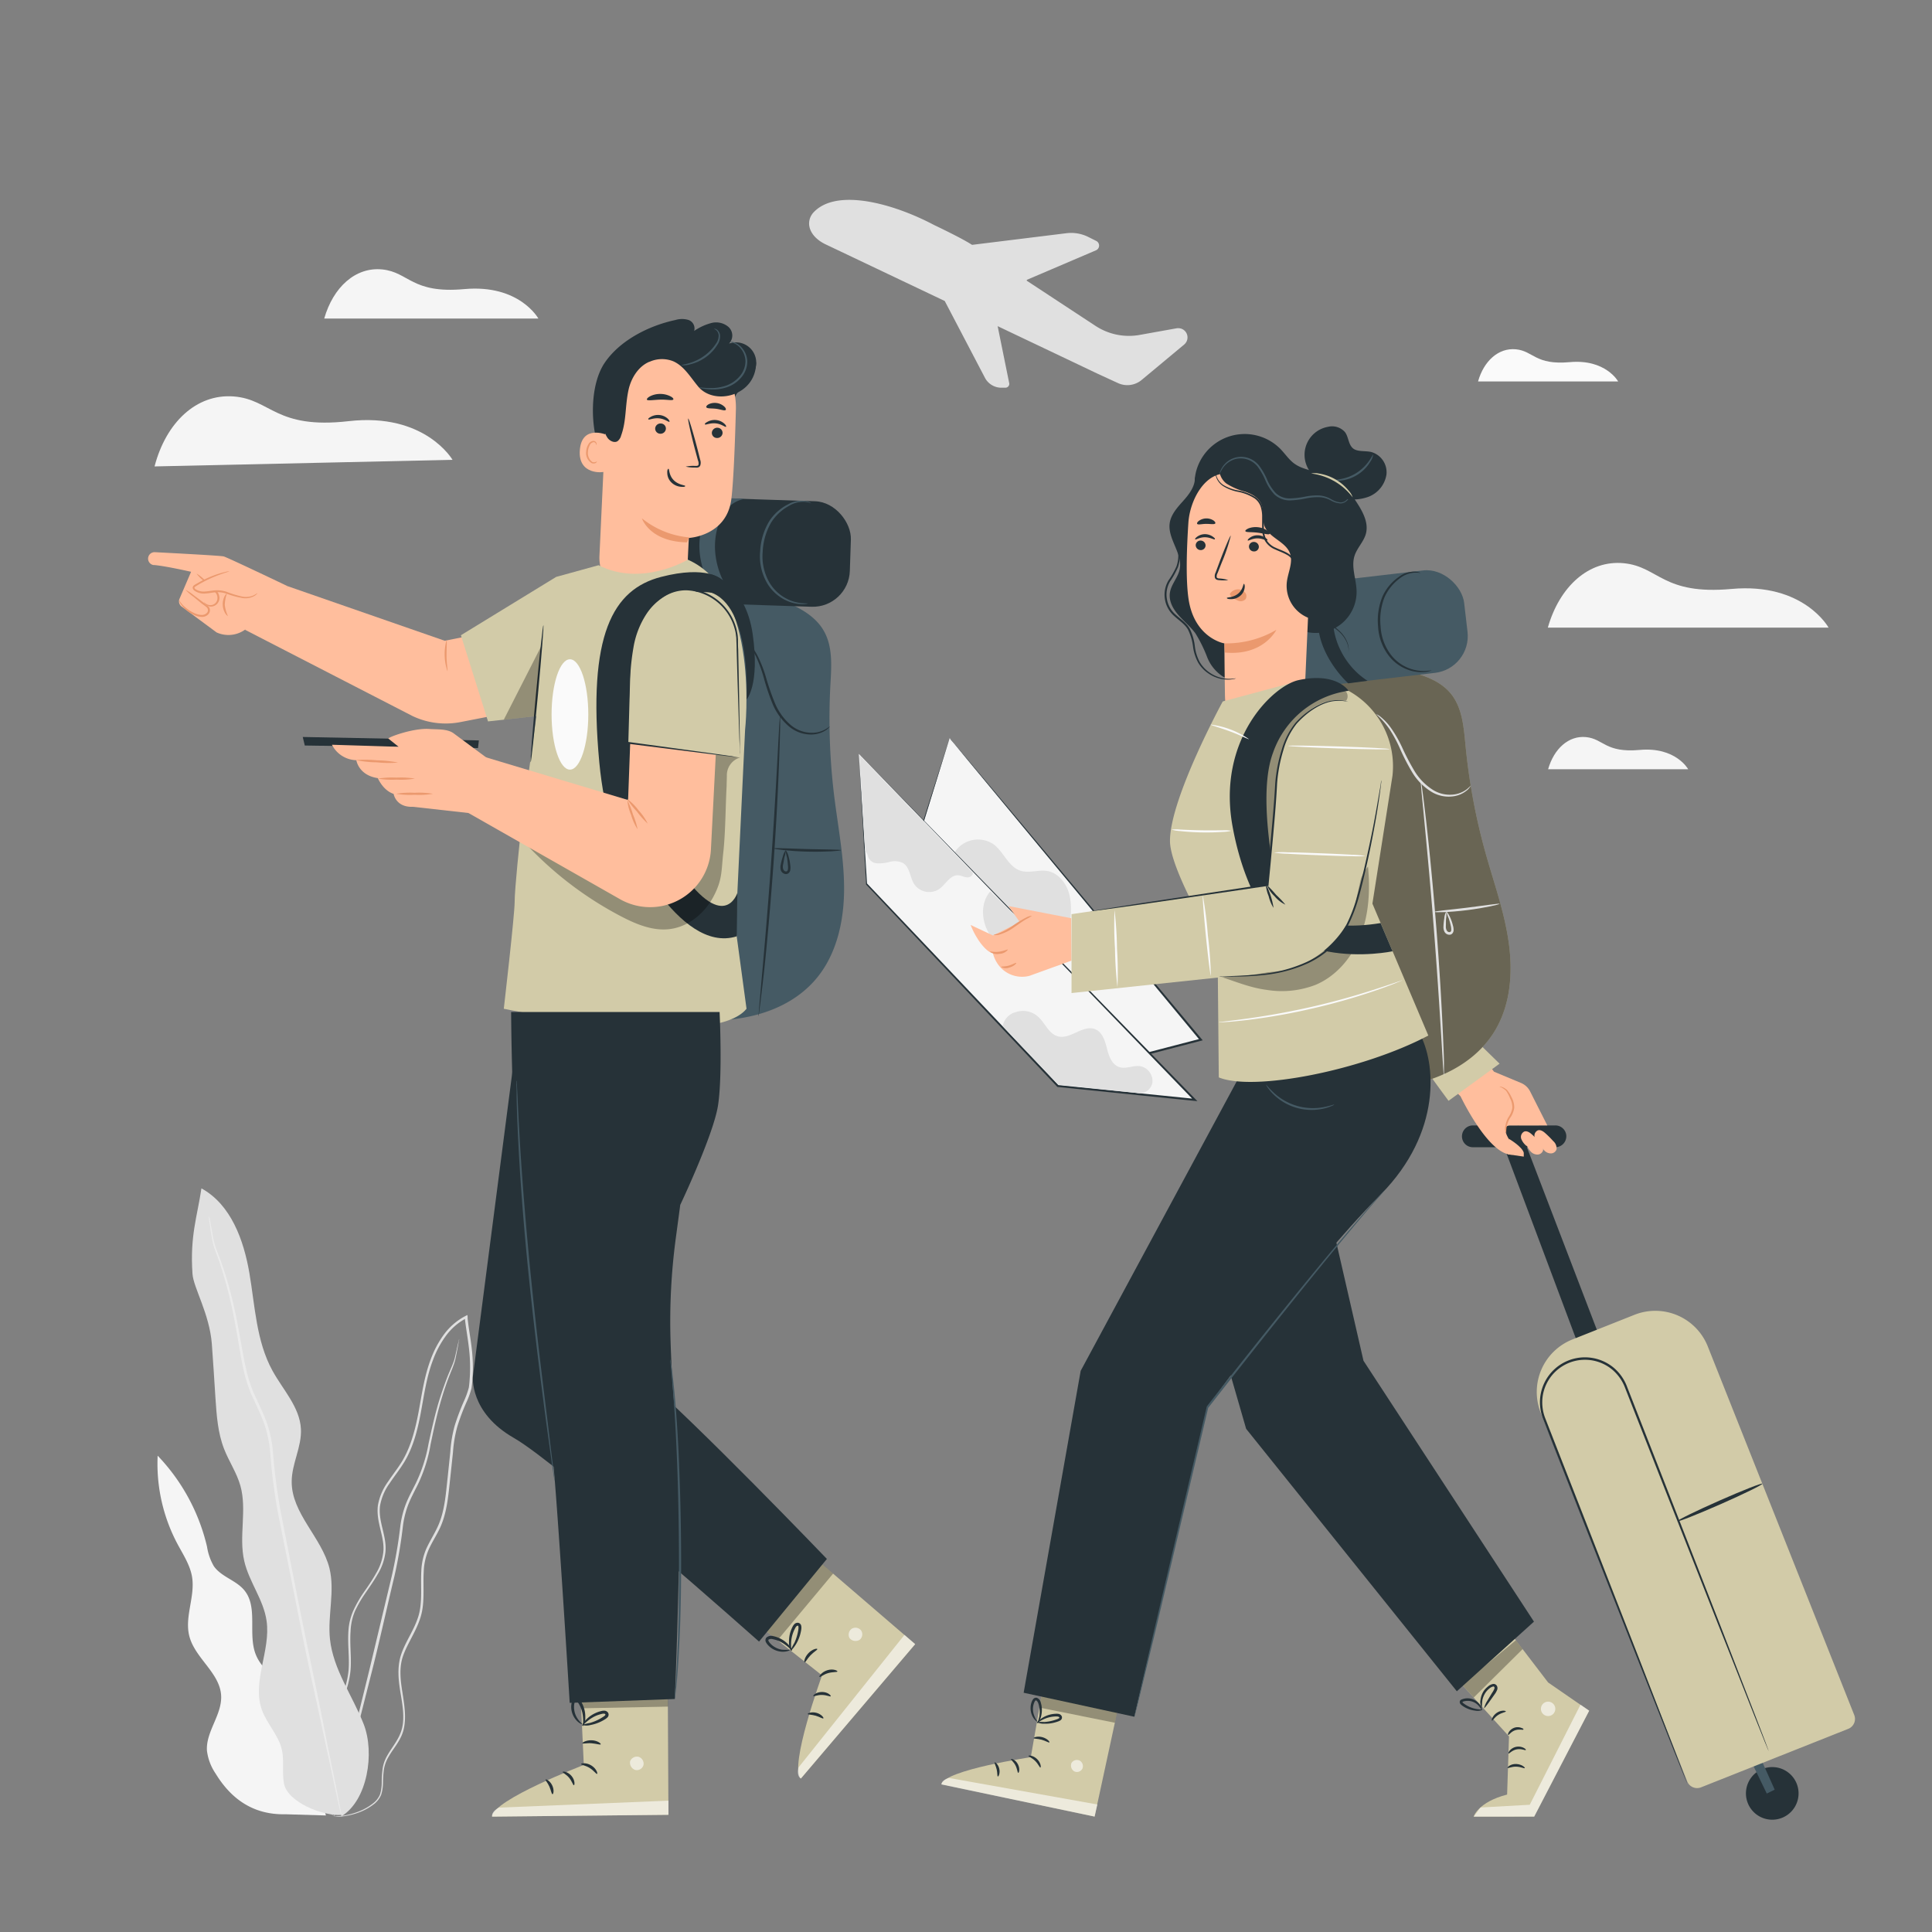 <svg xmlns="http://www.w3.org/2000/svg" viewBox="0 0 500 500"><rect x="0" y="0" width="500" height="500" fill="#808080" stroke="none"/><g id="freepik--background-complete--inject-2"><path d="M77.07,445.61c.87-3.44-1.4-6.88-3.94-9.36s-5.58-4.69-6.91-8c-2.16-5.33.66-12.27-3-16.7-2.15-2.61-6-3.47-7.9-6.26a14.4,14.4,0,0,1-1.74-5A50.74,50.74,0,0,0,40.8,376.73a44.19,44.19,0,0,0,5.09,22.77c1.49,2.8,3.31,5.52,3.82,8.64.82,5.08-2,10.32-.71,15.3,1.46,5.7,7.89,9.48,8.23,15.35.28,5-4,9.34-3.67,14.3A13.42,13.42,0,0,0,55.8,459c3.88,6.36,9.54,10.72,18.08,10.53l10.47.31Z" style="fill:#f5f5f5"></path><path d="M86.47,470.06a8.22,8.22,0,0,0,2.88-.08,17.89,17.89,0,0,0,3.4-.87,14.57,14.57,0,0,0,4.19-2.33,6,6,0,0,0,1.71-2.31,10.67,10.67,0,0,0,.47-3.13,30.65,30.65,0,0,1,.23-3.39,9.37,9.37,0,0,1,1.26-3.37c1.22-2.18,3.26-4.24,3.9-7.19s.17-6-.33-9.17-1-6.55.19-9.83,3.38-6.25,4.5-9.95.57-7.73.79-11.69a15.53,15.53,0,0,1,1.33-5.82c.84-1.86,2-3.61,2.91-5.56,1.83-4,2.13-8.43,2.62-12.81q.35-3.31.71-6.69a32.93,32.93,0,0,1,1.13-6.7,58.23,58.23,0,0,1,2.46-6.49,21.56,21.56,0,0,0,1.2-3.39,34.35,34.35,0,0,0,.32-3.6,42.94,42.94,0,0,0-.32-7.25c-.3-2.41-.75-4.8-1-7.22,0-.15,0-.29,0-.42l-.06-.48-.43.22a16.2,16.2,0,0,0-5.61,4.78,26,26,0,0,0-3.42,6.4c-1.72,4.51-2.33,9.22-3.18,13.73s-2,8.93-4.23,12.68c-1.14,1.87-2.51,3.58-3.72,5.4a14.82,14.82,0,0,0-2.56,6c-.6,4.43,1.87,8.31,1.38,12.23a13.63,13.63,0,0,1-1.88,5.44c-.94,1.68-2,3.24-3.1,4.8a30.5,30.5,0,0,0-2.78,4.85,15.28,15.28,0,0,0-1.26,5.25c-.23,3.53.29,6.88.05,10a23.14,23.14,0,0,1-2.54,8.62c-1.25,2.58-2.64,4.91-3.81,7.18a35.7,35.7,0,0,0-1.57,3.34,16.93,16.93,0,0,0-.9,3.32,21,21,0,0,0,0,6,15.08,15.08,0,0,0,3,7.6,6.37,6.37,0,0,0,.85.91,4,4,0,0,0,.69.58c.39.29.6.42.6.42a13.71,13.71,0,0,1-2-2,15.2,15.2,0,0,1-2.88-7.55,20.58,20.58,0,0,1,.1-5.89,15.29,15.29,0,0,1,.91-3.24,35,35,0,0,1,1.57-3.3c1.18-2.24,2.59-4.57,3.87-7.17a23.34,23.34,0,0,0,2.62-8.77c.26-3.23-.25-6.58,0-10A14.89,14.89,0,0,1,91.85,417a30.89,30.89,0,0,1,2.75-4.75c1.05-1.55,2.17-3.11,3.14-4.83a14.16,14.16,0,0,0,2-5.66c.48-4.18-2-8.08-1.36-12.2a14.12,14.12,0,0,1,2.48-5.72c1.18-1.79,2.57-3.5,3.74-5.42,2.35-3.86,3.48-8.37,4.32-12.89s1.47-9.2,3.16-13.61a25.12,25.12,0,0,1,3.34-6.23,15.35,15.35,0,0,1,5.37-4.59l-.48-.27c0,.14,0,.28,0,.43.27,2.44.72,4.84,1,7.22a41.74,41.74,0,0,1,.32,7.14c-.06,1.16-.13,2.39-.3,3.49a21.64,21.64,0,0,1-1.16,3.27,60.5,60.5,0,0,0-2.49,6.56,33.77,33.77,0,0,0-1.14,6.81c-.23,2.26-.47,4.49-.7,6.7-.48,4.4-.78,8.8-2.55,12.62-.87,1.9-2,3.66-2.89,5.57a16.09,16.09,0,0,0-1.37,6c-.21,4,.34,8-.73,11.57s-3.33,6.55-4.47,9.93-.68,6.95-.16,10.08,1.05,6.21.39,9-2.57,4.86-3.82,7.09A9.54,9.54,0,0,0,99,457.9a29.47,29.47,0,0,0-.21,3.43,10.54,10.54,0,0,1-.42,3,5.58,5.58,0,0,1-1.62,2.21,14.49,14.49,0,0,1-4.08,2.34,18.88,18.88,0,0,1-3.35.93,12.94,12.94,0,0,1-2.13.21Z" style="fill:#e0e0e0"></path><path d="M118.84,346.58a.9.9,0,0,0-.1.31c-.06.25-.13.56-.23.95-.2.82-.44,2.07-.82,3.62s-1.34,3.32-2.14,5.48-1.68,4.64-2.45,7.44-1.47,5.9-2.19,9.22a39.21,39.21,0,0,1-3.29,10.24c-.85,1.71-1.81,3.44-2.56,5.32a24.79,24.79,0,0,0-1.48,6,121.39,121.39,0,0,1-2.18,12.67l-5.78,24.22c-1.82,7.42-3.47,14.11-4.85,19.75S88.33,462,87.56,465.15q-.54,2.31-.84,3.63c-.08.39-.15.7-.2,1a1.68,1.68,0,0,0,0,.33,1.19,1.19,0,0,0,.11-.31l.27-.94c.23-.87.56-2.07,1-3.6.82-3.19,2-7.71,3.42-13.28s3.12-12.3,5-19.71S100,416.59,102.06,408a122.28,122.28,0,0,0,2.18-12.72,23.88,23.88,0,0,1,1.41-5.87c.73-1.84,1.67-3.56,2.52-5.28a38.92,38.92,0,0,0,3.28-10.4c.7-3.33,1.36-6.43,2.11-9.21s1.54-5.28,2.34-7.43,1.67-3.94,2-5.55.55-2.83.71-3.67c.06-.38.11-.7.16-.95A1.38,1.38,0,0,0,118.84,346.58Z" style="fill:#e0e0e0"></path><path d="M88.32,470.08c6.81-4.1,8.7-16.45,5.81-23.85s-7.92-14.17-8.74-22.08c-.63-6.08,1.33-12.33-.12-18.27-2-8-9.83-14.19-9.78-22.44,0-4.63,2.63-9,2.39-13.62-.29-5.67-4.67-10.15-7.39-15.13C66.32,347.07,66,338,64.54,329.46s-4.78-17.74-12.41-21.91c-1.08,7.29-3,12.29-2.31,22.15.24,3.54,4.39,10.3,5,18.06.36,4.63.62,9.28.93,13.92S56.36,370.8,58,375c1.26,3.23,3.27,6.16,4.21,9.5,1.77,6.28-.47,13.11,1,19.48,1.22,5.39,5,10,5.78,15.49,1.12,7.69-3.82,15.71-1.23,23,1.29,3.63,4.3,6.54,5.17,10.29.68,2.92,0,6,.59,8.94,1,4.72,10,8.33,14.83,8" style="fill:#e0e0e0"></path><path d="M54.06,314.77a2.11,2.11,0,0,0,0,.41c0,.31.09.7.16,1.2.16,1.05.35,2.59.71,4.58s1.44,4.26,2.29,7,1.77,5.85,2.56,9.35,1.47,7.38,2.18,11.56,1.48,8.72,3.58,13.06c1,2.18,2.06,4.36,2.88,6.68A30.2,30.2,0,0,1,69.93,376,149.46,149.46,0,0,0,72,391.88c2.15,10.78,4.21,21,6.07,30.39S81.84,440,83.33,447s2.73,12.69,3.58,16.67l1,4.53c.12.48.21.87.28,1.17a1.88,1.88,0,0,0,.12.39,2.53,2.53,0,0,0,0-.41c-.06-.3-.13-.69-.22-1.18-.21-1.09-.5-2.61-.88-4.55-.8-4-2-9.69-3.37-16.72s-3.18-15.45-5.09-24.77-3.88-19.6-6-30.37a151.53,151.53,0,0,1-2.1-15.86,30.44,30.44,0,0,0-1.54-7.53c-.84-2.38-1.94-4.57-2.92-6.73-2.08-4.27-2.83-8.74-3.59-12.9s-1.44-8.06-2.27-11.57a96.59,96.59,0,0,0-2.67-9.35c-.88-2.73-2-5-2.38-6.92s-.63-3.52-.84-4.56c-.09-.49-.17-.88-.22-1.18A2.51,2.51,0,0,0,54.06,314.77Z" style="fill:#ebebeb"></path><path d="M210.31,55.23c5.84-6.81,21-2.53,31.42,3,0,0,7.16,3.38,9.82,5.13l.09,0,24.32-3a9.9,9.9,0,0,1,5.76,1l2,1a1.34,1.34,0,0,1-.08,2.42l-17.91,7.65,0,.22,17.68,11.62.27.17a15.71,15.71,0,0,0,11.25,2.24l9.47-1.7a2.67,2.67,0,0,1,1.43.12,2.4,2.4,0,0,1,.64,4.06l-11,9.16a5.78,5.78,0,0,1-6.14.82l-5.14-2.36-26-12.37,3,14.79a1,1,0,0,1-1,1.14l-1.22,0a4.84,4.84,0,0,1-4-2.44l-10.47-20L213.82,63.31C209.73,61.43,208.27,57.92,210.31,55.23Z" style="fill:#e0e0e0"></path><path d="M40,120.71,117.11,119S110,106.71,90.2,109c-18.92,2.15-20.06-5.66-29.73-6.4S42.94,109.39,40,120.71Z" style="fill:#f5f5f5"></path><path d="M400.58,162.42h72.65s-6.42-11.7-25.12-10c-17.87,1.62-18.77-5.76-27.86-6.66S403.6,151.82,400.58,162.42Z" style="fill:#f5f5f5"></path><path d="M83.91,82.44h55.42s-4.9-8.92-19.17-7.62c-13.62,1.24-14.31-4.39-21.24-5.09S86.22,74.35,83.91,82.44Z" style="fill:#f5f5f5"></path><path d="M400.65,199.08H436.9s-3.2-5.84-12.53-5c-8.92.81-9.37-2.87-13.9-3.32S402.16,193.79,400.65,199.08Z" style="fill:#f5f5f5"></path><path d="M382.52,98.72h36.26s-3.21-5.84-12.54-5c-8.92.81-9.37-2.87-13.9-3.32S384,93.43,382.52,98.72Z" style="fill:#fafafa"></path></g><g id="freepik--character-2--inject-2"><path d="M405.35,293.8h0a2.83,2.83,0,0,0-2.83-2.54l-21.35,0a2.82,2.82,0,0,0-2.76,3.37h0a2.8,2.8,0,0,0,2.83,2.27h21.29A2.84,2.84,0,0,0,405.35,293.8Z" style="fill:#263238"></path><path d="M451.92,463.14a6.81,6.81,0,1,0,7.72-5.75A6.81,6.81,0,0,0,451.92,463.14Z" style="fill:#263238"></path><polygon points="457.24 464.17 453.09 455.59 455.27 454.2 459.29 463.16 457.24 464.17" style="fill:#455a64"></polygon><polygon points="418.78 358.54 392.99 291.25 388.09 293.71 413.08 360.39 418.78 358.54" style="fill:#263238"></polygon><path d="M416.67,339.19h41a2.76,2.76,0,0,1,2.76,2.76V444.58a14.62,14.62,0,0,1-14.62,14.62H428.53a14.62,14.62,0,0,1-14.62-14.62V341.95A2.76,2.76,0,0,1,416.67,339.19Z" transform="translate(990.8 608.78) rotate(158.33)" style="fill:#D2CBA8"></path><path d="M436.6,461.45s-.06-.2-.2-.58l-.63-1.69-2.48-6.49-9.23-23.81c-3.93-10.05-8.59-22-13.77-35.29l-8.15-20.83c-.7-1.8-1.42-3.62-2.13-5.46a11.33,11.33,0,0,1-.8-5.7,11.06,11.06,0,0,1,18.09-7.1,11.52,11.52,0,0,1,3.29,4.72l2.14,5.47c2.84,7.22,5.58,14.18,8.18,20.82l13.89,35.24c4,10,7.17,18.11,9.41,23.74l2.58,6.45c.3.71.52,1.27.69,1.67s.25.56.25.56-.06-.2-.2-.59l-.63-1.69c-.57-1.5-1.41-3.68-2.48-6.48l-9.23-23.81-13.77-35.29c-2.59-6.64-5.32-13.61-8.15-20.83-.7-1.81-1.42-3.63-2.14-5.47a11.93,11.93,0,0,0-3.45-5,11.65,11.65,0,0,0-19.06,7.48,11.91,11.91,0,0,0,.84,6L401.6,373c2.84,7.21,5.58,14.18,8.18,20.81C415,407.05,419.71,419,423.66,429l9.41,23.75,2.59,6.44c.29.72.52,1.27.69,1.67A5.25,5.25,0,0,0,436.6,461.45Z" style="fill:#263238"></path><path d="M434.14,393.67c.08.26,5.06-1.71,11.13-4.38s10.92-5.06,10.84-5.31-5.07,1.7-11.13,4.38S434.06,393.41,434.14,393.67Z" style="fill:#263238"></path><path d="M400.44,291.25l-4.45-8.8a4.63,4.63,0,0,0-2.35-2.18l-7-2.92-18.86-25.58L366,271.36l12,12.39s7.53,15.86,13.68,15.05a11.43,11.43,0,0,0-1.24-4.09c-2-3.46.13-3.46.41-3.44H396Z" style="fill:#ffbe9d"></path><path d="M369.65,277.72c.57.85,5.23,7.17,5.23,7.17l13.21-9.61-4.8-4.69Z" style="fill:#D2CBA8"></path><path d="M390.48,294.71s3.44,2,3.87,3.62v1l-4.12-.6Z" style="fill:#ffbe9d"></path><path d="M395.09,296.59a4.47,4.47,0,0,1-1.38-1.82,1.55,1.55,0,0,1,.78-1.93c.71-.24,1.44.27,2,.78a25.67,25.67,0,0,1,2,2,2.49,2.49,0,0,1,.86,2.09,1.54,1.54,0,0,1-1.4,1.09,2.34,2.34,0,0,1-1.72-.7,5,5,0,0,1-1.05-1.56" style="fill:#ffbe9d"></path><path d="M398.58,296.29a4.47,4.47,0,0,1-1.38-1.82,1.55,1.55,0,0,1,.78-1.93c.71-.24,1.44.27,2,.78a25.67,25.67,0,0,1,2,2,2.49,2.49,0,0,1,.86,2.09,1.54,1.54,0,0,1-1.4,1.09,2.35,2.35,0,0,1-1.72-.7,5,5,0,0,1-1.05-1.56" style="fill:#ffbe9d"></path><path d="M388.09,281.27c0-.12.89-.08,1.92.81A8.63,8.63,0,0,1,391.2,284a5.4,5.4,0,0,1,.68,2.74,5.86,5.86,0,0,1-1.08,2.6,6.52,6.52,0,0,0-.82,2,6.81,6.81,0,0,0-.14,2,2.67,2.67,0,0,1-.22-2.07,6.16,6.16,0,0,1,.77-2.15,5.88,5.88,0,0,0,1-2.4,5.3,5.3,0,0,0-.59-2.5,9.77,9.77,0,0,0-1-1.89,5.08,5.08,0,0,0-1.16-.86A5.22,5.22,0,0,0,388.09,281.27Z" style="fill:#eb996e"></path><polygon points="245.78 191.01 231.76 235.83 273 278.9 310.79 269.08 245.78 191.01" style="fill:#f5f5f5"></polygon><path d="M245.77,191l.32.37.95,1.12,3.68,4.38,13.71,16.35L311,268.92l.26.31-.39.1-21.3,5.54-16.49,4.28-.15,0-.1-.11L231.61,236l-.08-.09,0-.11c4.34-13.73,7.9-24.94,10.37-32.74,1.22-3.86,2.18-6.87,2.84-8.93l.74-2.32c.17-.51.25-.77.25-.77-.48,1.57-5.41,17.6-13.81,44.88l-.05-.2,41.27,43-.25-.07,16.49-4.29,21.3-5.54-.13.42L264.4,213.56l-13.66-16.5-3.68-4.47-1-1.16Z" style="fill:#263238"></path><path d="M247.06,220.57a7.19,7.19,0,0,1,10.17-2c2.58,2,3.77,5.77,6.87,6.77,2.24.72,4.71-.33,7,.08,2.71.49,4.73,3,5.51,5.6s.57,5.47.35,8.22l-13.41.18Z" style="fill:#e0e0e0"></path><polygon points="222.26 195.1 309.16 284.65 273.75 281.06 224.22 228.77 222.26 195.1" style="fill:#f5f5f5"></polygon><path d="M222.27,195.1c.08,1.31.8,12.83,2.12,33.66l0-.11c12.67,13.34,30,31.57,49.59,52.24l-.16-.08,27.17,2.74,8.24.84-.21.44c-48.32-50-84.79-87.74-86.7-89.73l87.07,89.37.5.51-.71-.07-8.25-.84-27.16-2.76h-.09l-.07-.06c-19.56-20.71-36.84-39-49.47-52.35l0,0v-.06C222.94,207.94,222.33,196.41,222.27,195.1Z" style="fill:#263238"></path><path d="M256.27,230.69c-2.68,3.09-2.29,8,0,11.41s6.07,5.47,9.89,6.94c3.09,1.19,6.9,1.94,9.46-.16" style="fill:#e0e0e0"></path><path d="M251.75,225.82c.16.75-.78,1.31-1.54,1.24s-1.46-.5-2.23-.54c-2.09-.12-3.23,2.36-4.93,3.57a4.71,4.71,0,0,1-6.44-1.25c-1.14-1.77-1.11-4.39-2.91-5.48a4.81,4.81,0,0,0-3.41-.31,10.42,10.42,0,0,1-3.46.36,2.54,2.54,0,0,1-2.29-2.24l-.63-1-1.48-24.72Z" style="fill:#e0e0e0"></path><path d="M294.1,282.84a3.37,3.37,0,0,0,4.14-2.64,3.91,3.91,0,0,0-3.23-4.29c-1.77-.23-3.6.8-5.3.27-1.94-.61-2.74-2.86-3.23-4.83s-1.18-4.22-3.06-5c-3.11-1.26-6.39,2.73-9.64,1.85-2.41-.65-3.34-3.55-5.23-5.18a5.87,5.87,0,0,0-5.62-1.1,4.59,4.59,0,0,0-3.43,3.66l14.35,15.13Z" style="fill:#e0e0e0"></path><path d="M270.34,434.18l-3.57,20.58s-22.12,3.28-23.15,7l39.66,8.36,6.88-31.84Z" style="fill:#D2CBA8"></path><g style="opacity:0.6"><path d="M279.4,455.63a1.65,1.65,0,0,1,.73,2.08,1.59,1.59,0,0,1-2.06.74,1.74,1.74,0,0,1-.76-2.21,1.65,1.65,0,0,1,2.23-.53" style="fill:#fff"></path></g><path d="M283.28,470.14,284,467l-38.36-6.86s-1.92.4-2,1.68Z" style="fill:#fff;opacity:0.6"></path><path d="M266.17,454.42c0,.2.92.49,1.74,1.31s1.16,1.75,1.35,1.71.14-1.22-.87-2.2S266.17,454.24,266.17,454.42Z" style="fill:#263238"></path><path d="M261.65,455.27c-.08.18.69.68,1.17,1.64s.49,1.86.69,1.9.55-1-.08-2.22S261.69,455.08,261.65,455.27Z" style="fill:#263238"></path><path d="M258.24,459.75c.17.08.64-.83.37-2s-1.09-1.78-1.21-1.63.32.83.54,1.79S258.05,459.69,258.24,459.75Z" style="fill:#263238"></path><path d="M267.51,449.82c0,.2,1,.12,2.07.42s1.85.83,2,.69-.54-1-1.81-1.35S267.44,449.65,267.51,449.82Z" style="fill:#263238"></path><polygon points="269.64 438.26 269 441.92 288.53 445.85 289.25 442.58 269.64 438.26" style="opacity:0.3"></polygon><path d="M268.3,445.68a3.89,3.89,0,0,0,2,.41,8.65,8.65,0,0,0,2.22-.2,11,11,0,0,0,1.26-.36,2.48,2.48,0,0,0,.7-.34.87.87,0,0,0,.31-1,1.11,1.11,0,0,0-.76-.62,2.57,2.57,0,0,0-.76-.05,7,7,0,0,0-3.41,1c-1.1.66-1.57,1.31-1.51,1.37s.65-.43,1.73-.94a8.05,8.05,0,0,1,3.2-.74c.44,0,.8.05.87.26s0,.11-.09.22a2.42,2.42,0,0,1-.51.25,12.22,12.22,0,0,1-1.18.37,11.19,11.19,0,0,1-2.08.34A14.64,14.64,0,0,0,268.3,445.68Z" style="fill:#263238"></path><path d="M268.5,446c.06.05.59-.56.93-1.8a6.77,6.77,0,0,0,.18-2.23,5.78,5.78,0,0,0-.25-1.32,1.69,1.69,0,0,0-1.05-1.27,1,1,0,0,0-.95.38,2.87,2.87,0,0,0-.36.69,4.34,4.34,0,0,0-.28,1.33,4.75,4.75,0,0,0,.41,2.24c.56,1.19,1.32,1.59,1.35,1.53s-.51-.6-.89-1.72a4.63,4.63,0,0,1-.24-2,4.42,4.42,0,0,1,.28-1.14c.15-.4.38-.71.53-.63s.47.42.56.79A6.6,6.6,0,0,1,269,442a7.42,7.42,0,0,1,0,2.07C268.76,445.28,268.4,446,268.5,446Z" style="fill:#263238"></path><path d="M400.66,435.43l-8.57-11.2-.45-.58L377,434.52l13.53,14.86-.49,15.05c-7.54,1.94-8.67,5.71-8.67,5.71l15.66,0,14.23-27.4Z" style="fill:#D2CBA8"></path><polygon points="411.29 442.72 397.06 470.12 381.4 470.14 383.16 467.78 395.9 467.07 409.03 441.17 411.29 442.72" style="fill:#fff;opacity:0.6"></polygon><path d="M390.16,457.53c.12.16,1-.35,2.23-.32s2.1.54,2.22.38-.73-1-2.21-1.07S390,457.41,390.16,457.53Z" style="fill:#263238"></path><path d="M390.41,453.8c.16.11.85-.81,2.1-1.06s2.25.33,2.35.17-.12-.34-.56-.58a3,3,0,0,0-3.59.72C390.4,453.45,390.33,453.76,390.41,453.8Z" style="fill:#263238"></path><path d="M390.31,449c.17.09.7-.82,1.79-1.2s2.07,0,2.15-.2-.15-.29-.59-.45a2.65,2.65,0,0,0-1.79,0,2.76,2.76,0,0,0-1.39,1.12C390.24,448.68,390.22,449,390.31,449Z" style="fill:#263238"></path><path d="M386.11,445.3c.19.06.63-.83,1.6-1.46s1.94-.72,2-.92-1.17-.45-2.34.35S385.92,445.28,386.11,445.3Z" style="fill:#263238"></path><path d="M384.07,442.08c.08.05.59-.58,1.36-1.64l1.33-1.88a5.12,5.12,0,0,0,.72-1.27,1.27,1.27,0,0,0-.09-1,1,1,0,0,0-.95-.49,2.87,2.87,0,0,0-1.46.76,5,5,0,0,0-1,1.08,5.28,5.28,0,0,0-.82,2.27,2.88,2.88,0,0,0,.35,2.13,18.12,18.12,0,0,1,.13-2.06,5.43,5.43,0,0,1,.86-2,5,5,0,0,1,.86-.93,2.59,2.59,0,0,1,1.08-.59.3.3,0,0,1,.3.15.64.64,0,0,1,0,.44,5.54,5.54,0,0,1-.61,1.09c-.4.67-.8,1.32-1.2,2A6.67,6.67,0,0,0,384.07,442.08Z" style="fill:#263238"></path><path d="M383.51,442.55c.07,0,0-.83-.84-1.77a3.92,3.92,0,0,0-4.64-.84.73.73,0,0,0-.25.56.88.88,0,0,0,.19.5,2.64,2.64,0,0,0,.56.49,6.25,6.25,0,0,0,1.11.63,6.88,6.88,0,0,0,2.06.58,3.26,3.26,0,0,0,1.94-.18c0-.11-.74-.06-1.86-.3a7.67,7.67,0,0,1-1.86-.67,7,7,0,0,1-1-.61,1.89,1.89,0,0,1-.41-.35c-.07-.14,0-.1,0-.14a1.26,1.26,0,0,1,.46-.17,5.4,5.4,0,0,1,.58-.09,4.07,4.07,0,0,1,1.11.08,3.86,3.86,0,0,1,1.69.86C383.17,441.87,383.4,442.59,383.51,442.55Z" style="fill:#263238"></path><path d="M398.79,442.25a1.86,1.86,0,1,0,1.86-1.86A1.86,1.86,0,0,0,398.79,442.25Z" style="fill:#fff;opacity:0.6"></path><polygon points="378.39 436.01 381.4 439.32 394.05 426.79 392.29 424.5 378.39 436.01" style="opacity:0.3"></polygon><path d="M339.45,175.21a45.65,45.65,0,0,1,26-1.18c3.81.95,7.68,2.53,10.12,5.61,2.89,3.64,3.25,8.6,3.7,13.23a160.75,160.75,0,0,0,5.18,27.85c2.12,7.58,4.8,15,5.95,22.83s.62,16.12-3.35,22.92c-6.12,10.48-19.13,15.11-31.26,15.32-6.38.1-12.92-.83-18.58-3.79s-10.37-8.13-11.75-14.36" style="fill:#D2CBA8"></path><g style="opacity:0.5"><path d="M339.45,175.21a45.65,45.65,0,0,1,26-1.18c3.81.95,7.68,2.53,10.12,5.61,2.89,3.64,3.25,8.6,3.7,13.23a160.75,160.75,0,0,0,5.18,27.85c2.12,7.58,4.8,15,5.95,22.83s.62,16.12-3.35,22.92c-6.12,10.48-19.13,15.11-31.26,15.32-6.38.1-12.92-.83-18.58-3.79s-10.37-8.13-11.75-14.36"></path></g><path d="M356.13,184.81a21,21,0,0,1,3.47,3.89,36.23,36.23,0,0,1,2.7,5,54.4,54.4,0,0,0,3.23,6.26,15,15,0,0,0,5,5,8.54,8.54,0,0,0,5.68,1.11,6.87,6.87,0,0,0,3.55-1.63,4.31,4.31,0,0,0,.7-.81c.14-.2.2-.31.18-.32s-.34.38-1,.93a7,7,0,0,1-3.45,1.38,8.25,8.25,0,0,1-5.32-1.18,14.86,14.86,0,0,1-4.77-4.85,60.43,60.43,0,0,1-3.23-6.17,32.52,32.52,0,0,0-2.87-5,14.37,14.37,0,0,0-2.65-2.86A4.19,4.19,0,0,0,356.13,184.81Z" style="fill:#e0e0e0"></path><path d="M373.7,278.48a4.07,4.07,0,0,0,0-.79c0-.58,0-1.32,0-2.24,0-1.94-.14-4.76-.29-8.23-.31-7-.85-16.56-1.69-27.14s-1.79-20.16-2.57-27.07c-.4-3.46-.74-6.26-1-8.18-.12-.91-.23-1.65-.31-2.22a4,4,0,0,0-.15-.77,3.3,3.3,0,0,0,0,.78c.05.58.12,1.32.19,2.23.2,2,.47,4.8.79,8.2.67,6.93,1.56,16.5,2.39,27.08s1.45,20.17,1.87,27.11c.21,3.41.38,6.2.5,8.22l.16,2.24A4.5,4.5,0,0,0,373.7,278.48Z" style="fill:#e0e0e0"></path><path d="M371.21,236c0,.17,3.83.13,8.51-.46s8.4-1.47,8.37-1.63-3.79.42-8.45,1S371.2,235.78,371.21,236Z" style="fill:#e0e0e0"></path><path d="M374.3,235.87a4.37,4.37,0,0,0-.52,1.82,15.48,15.48,0,0,0-.21,2.05,2.76,2.76,0,0,0,.22,1.31,1.45,1.45,0,0,0,1.29.86,1,1,0,0,0,.82-.37,1.34,1.34,0,0,0,.29-.76,3.81,3.81,0,0,0-.18-1.28,12,12,0,0,0-.68-2c-.49-1.07-.95-1.64-1-1.6a9.48,9.48,0,0,0,.6,1.77,18.86,18.86,0,0,1,.53,1.92,3.8,3.8,0,0,1,.12,1.09c0,.34-.2.55-.48.55-.67,0-.94-.81-.91-1.53s0-1.43.06-2A7.3,7.3,0,0,0,374.3,235.87Z" style="fill:#e0e0e0"></path><rect x="319.93" y="149.9" width="59.63" height="26.69" rx="9.59" transform="translate(716.06 284.81) rotate(173.34)" style="fill:#455a64"></rect><path d="M367.61,148.27s-.12-.08-.38-.16a4.72,4.72,0,0,0-1.18-.18,6.73,6.73,0,0,0-4.12,1.43,12.35,12.35,0,0,0-4.14,5,16.36,16.36,0,0,0-1.14,7.84,13.56,13.56,0,0,0,2.71,7.43,11,11,0,0,0,5.25,3.78,9.92,9.92,0,0,0,4.33.48,6.47,6.47,0,0,0,1.17-.24c.26-.08.39-.13.38-.15s-.56.08-1.57.14a10.56,10.56,0,0,1-4.16-.66,10.74,10.74,0,0,1-4.93-3.71,13.27,13.27,0,0,1-2.53-7.12,16.11,16.11,0,0,1,1-7.55,12.28,12.28,0,0,1,3.87-4.85,6.79,6.79,0,0,1,3.84-1.54C367.05,148.14,367.6,148.33,367.61,148.27Z" style="fill:#263238"></path><path d="M344.65,150.3l6.2-.61a7.22,7.22,0,0,0-4,3.06,12.12,12.12,0,0,0-1.7,4.79c-1.11,7.13,2.68,14.79,8.77,18.65l-5,.66s-14.3-12.77-4.31-26.55" style="fill:#263238"></path><path d="M337.63,163.42a10.62,10.62,0,0,0,13.45-10.49c-.07-3.07-1.47-6.21-.51-9.14.66-2,2.34-3.58,2.91-5.61.84-3.05-1-6.12-2.75-8.74a20.24,20.24,0,0,0-3.85-4.67,6.93,6.93,0,0,0-5.64-1.67" style="fill:#263238"></path><path d="M309.23,123.37c.17,2.32-1.36,4.4-2.91,6.14s-3.26,3.57-3.6,5.87c-.59,4.09,3.41,7.88,2.59,11.93-.45,2.17-2.22,3.91-2.54,6.1s.83,4.2,2.24,5.81,3.12,3,4.37,4.7a36.2,36.2,0,0,1,3,6.06,10.6,10.6,0,0,0,4.19,5.16c3,1.62,7.16.86,9.44,3.37s4.92,2.8,7.64,4.63" style="fill:#263238"></path><path d="M345,126.92c.06-2.1-1.89-3.73-3.85-4.5s-4.15-1.07-5.9-2.25c-1.55-1-2.59-2.66-3.9-4a13,13,0,0,0-21.83,5.95c-.75,3-.24,6.55,2.13,8.55,2.75,2.31,6.82,1.8,10.34,1.08s7.5-1.43,10.44.64c1.77,1.24,2.78,3.27,3.87,5.15s2.44,3.79,4.49,4.49,4.83-.51,4.91-2.67" style="fill:#263238"></path><path d="M336.65,127.36a3.51,3.51,0,0,1,3.14,3.58h0l-2.1,47.64c-.09,5.63-8.31,8.79-14.34,8.65h0c-6.08-.14-6.28-3.13-6.35-8.48-.13-8.94-.12-12.3-.12-12.25s-7.69-1.29-9.26-11.32c-.78-5-.51-13.17-.07-19.85.39-6,4.39-13.39,10.39-12.75Z" style="fill:#ffbe9d"></path><path d="M309.45,141.06a1.28,1.28,0,0,0,1.24,1.3A1.23,1.23,0,0,0,312,141.2a1.28,1.28,0,0,0-1.23-1.3A1.23,1.23,0,0,0,309.45,141.06Z" style="fill:#263238"></path><path d="M309.31,139.58c.16.17,1.14-.55,2.52-.54s2.4.7,2.55.53-.09-.38-.53-.7a3.58,3.58,0,0,0-2-.63,3.42,3.42,0,0,0-2,.64C309.38,139.21,309.23,139.51,309.31,139.58Z" style="fill:#263238"></path><path d="M323.23,141.41a1.28,1.28,0,0,0,1.24,1.3,1.22,1.22,0,0,0,1.32-1.15,1.29,1.29,0,0,0-1.23-1.31A1.24,1.24,0,0,0,323.23,141.41Z" style="fill:#263238"></path><path d="M322.92,139.87c.16.17,1.13-.55,2.52-.54s2.39.7,2.54.53-.08-.38-.53-.7a3.46,3.46,0,0,0-2-.63,3.32,3.32,0,0,0-2,.64C323,139.49,322.84,139.8,322.92,139.87Z" style="fill:#263238"></path><path d="M317.87,150.13a9.18,9.18,0,0,0-2.25-.42c-.35,0-.68-.1-.74-.34a1.74,1.74,0,0,1,.23-1.05l1.06-2.69a47.05,47.05,0,0,0,2.36-7c-.16-.06-1.47,3-2.92,6.82-.36,1-.69,1.85-1,2.71a2,2,0,0,0-.19,1.38.9.9,0,0,0,.58.52,2.43,2.43,0,0,0,.6.09A9.56,9.56,0,0,0,317.87,150.13Z" style="fill:#263238"></path><path d="M316.88,166.5A25.54,25.54,0,0,0,330.32,163S327,169.83,317,168.87Z" style="fill:#eb996e"></path><path d="M318.45,153.46a2.52,2.52,0,0,1,2.24-.92,2.31,2.31,0,0,1,1.57.85,1.44,1.44,0,0,1,.1,1.65,1.67,1.67,0,0,1-1.81.45,5.19,5.19,0,0,1-1.77-1.06,1.38,1.38,0,0,1-.39-.41.43.43,0,0,1,0-.51" style="fill:#eb996e"></path><path d="M321.94,151.09c-.22,0-.23,1.49-1.52,2.55s-2.89.9-2.9,1.11.36.29,1,.31a3.69,3.69,0,0,0,2.42-.84,3.22,3.22,0,0,0,1.18-2.14C322.21,151.46,322,151.08,321.94,151.09Z" style="fill:#263238"></path><path d="M322.3,137.45c.13.37,1.52.2,3.14.4s2.94.64,3.15.31c.1-.17-.13-.52-.66-.89a5.3,5.3,0,0,0-2.33-.82,5.36,5.36,0,0,0-2.46.28C322.54,137,322.24,137.27,322.3,137.45Z" style="fill:#263238"></path><path d="M309.83,135.58c.24.31,1.2,0,2.34,0s2.12.21,2.34-.12c.1-.15-.05-.47-.47-.77a3.39,3.39,0,0,0-3.78.11C309.86,135.1,309.72,135.43,309.83,135.58Z" style="fill:#263238"></path><path d="M343.65,160.35a8.91,8.91,0,0,1-10.6-9.85c.32-2.46,1.64-5,.79-7.3-1.13-3.08-5.45-4-6.6-7.1-.66-1.79-.06-3.88-.82-5.63s-2.44-2.6-4.13-3.21a17.13,17.13,0,0,1-4.91-2.13c-1.42-1.1-2.3-3.18-1.39-4.72a94.57,94.57,0,0,1,21.92,5.32c1.63.61,3.35,1.35,4.32,2.8s1,3.53.89,5.38l-1.26,27" style="fill:#263238"></path><path d="M349.05,168.69a6.43,6.43,0,0,0-.52-2.5,8.18,8.18,0,0,0-1.71-2.45,13.51,13.51,0,0,0-3.24-2.29c-1.31-.71-2.82-1.36-4.36-2.24a11,11,0,0,1-4.15-3.86,6.07,6.07,0,0,1-.84-3,16.14,16.14,0,0,1,.45-3.18,8,8,0,0,0,.21-3.15,3.58,3.58,0,0,0-1.85-2.44c-1-.56-2-.91-3.05-1.39A5.44,5.44,0,0,1,327.4,140a6.82,6.82,0,0,1-.76-3.17c0-1.05,0-2.06,0-3a8.33,8.33,0,0,0-.4-2.77,4.37,4.37,0,0,0-1.52-2.05,12.27,12.27,0,0,0-4.45-1.75,11.28,11.28,0,0,1-3.78-1.5,4.55,4.55,0,0,1-1.81-2.49,3.15,3.15,0,0,1,0-1.94,1.9,1.9,0,0,1,.34-.58s-.11.21-.24.62a3.1,3.1,0,0,0,.06,1.85,4.41,4.41,0,0,0,1.77,2.3,11.45,11.45,0,0,0,3.71,1.39,12.64,12.64,0,0,1,4.62,1.75,4.84,4.84,0,0,1,1.69,2.24,9,9,0,0,1,.45,2.92c0,1,0,2,0,3a6.46,6.46,0,0,0,.7,2.94,5,5,0,0,0,2.37,2c1,.47,2.07.81,3.1,1.41a5.18,5.18,0,0,1,1.36,1.16,3.84,3.84,0,0,1,.73,1.62,8.52,8.52,0,0,1-.22,3.36,15.39,15.39,0,0,0-.45,3.07,5.55,5.55,0,0,0,.76,2.78,10.66,10.66,0,0,0,3.95,3.73c1.5.88,3,1.55,4.32,2.29a13.34,13.34,0,0,1,3.27,2.41,8,8,0,0,1,1.69,2.57,5.29,5.29,0,0,1,.39,1.9,3.41,3.41,0,0,1,0,.51C349.07,168.63,349.06,168.69,349.05,168.69Z" style="fill:#263238"></path><path d="M319.82,175.57a1.57,1.57,0,0,1-.49.15,4,4,0,0,1-.62.1,5.39,5.39,0,0,1-.85.06,9,9,0,0,1-5.16-1.62,8.72,8.72,0,0,1-2.6-2.75,11.75,11.75,0,0,1-1.34-4.12,13.75,13.75,0,0,0-1.3-4.43c-.78-1.39-2.23-2.31-3.54-3.5a7.34,7.34,0,0,1-2.46-4.52,7.26,7.26,0,0,1,.93-4.71,21.84,21.84,0,0,0,2.09-3.68,8.74,8.74,0,0,0,.43-3.59,20.8,20.8,0,0,0-1.27-5.19,17.79,17.79,0,0,1-.65-1.87,1.84,1.84,0,0,1,.25.45c.14.31.35.76.59,1.35a19.17,19.17,0,0,1,1.45,5.23,9.12,9.12,0,0,1-.39,3.77,21.59,21.59,0,0,1-2.08,3.77,6.73,6.73,0,0,0-.84,4.4,6.81,6.81,0,0,0,2.3,4.21c1.25,1.14,2.77,2.1,3.63,3.62a13.78,13.78,0,0,1,1.33,4.6,11.53,11.53,0,0,0,1.24,4,8.43,8.43,0,0,0,2.44,2.67,9,9,0,0,0,4.95,1.71C319.12,175.71,319.81,175.51,319.82,175.57Z" style="fill:#263238"></path><path d="M349,127.77a.74.74,0,0,1,.17.41,1.57,1.57,0,0,1-.39,1.2,2.54,2.54,0,0,1-1.8.91,5.82,5.82,0,0,1-2.54-.76,6.88,6.88,0,0,0-2.92-.86,15.36,15.36,0,0,0-3.55.32,23.35,23.35,0,0,1-4,.51,5.76,5.76,0,0,1-4.11-1.5,11.92,11.92,0,0,1-2.36-3.66,17.89,17.89,0,0,0-1.92-3.44,5.62,5.62,0,0,0-5.78-2.12,5.88,5.88,0,0,0-3.49,2.59,13.13,13.13,0,0,0-.74,1.48s0-.15.08-.43a4.92,4.92,0,0,1,.48-1.16,5.78,5.78,0,0,1,6.8-2.77,6,6,0,0,1,3,2.11,18.27,18.27,0,0,1,2,3.52,11.61,11.61,0,0,0,2.26,3.5,5.22,5.22,0,0,0,3.75,1.37,23.74,23.74,0,0,0,3.92-.48,15.41,15.41,0,0,1,3.66-.28,7.41,7.41,0,0,1,3.05,1,5.73,5.73,0,0,0,2.38.8,2.35,2.35,0,0,0,1.65-.75,1.47,1.47,0,0,0,.43-1.06C349,127.91,348.92,127.78,349,127.77Z" style="fill:#455a64"></path><path d="M343.33,124.88a7.36,7.36,0,0,1,.36-14.42,4.45,4.45,0,0,1,4.4,1.38c.92,1.25.86,3.12,2,4.14s3.18.62,4.8,1a5.45,5.45,0,0,1,3.92,5.86,7.38,7.38,0,0,1-4.63,5.72,11.65,11.65,0,0,1-7.58.14,27.86,27.86,0,0,1-6.92-3.36" style="fill:#263238"></path><path d="M355.38,117.63a4.25,4.25,0,0,1-.73,1.84,10.16,10.16,0,0,1-3.36,3.41,10.28,10.28,0,0,1-4.55,1.52,4.43,4.43,0,0,1-2-.15c0-.09.76,0,1.93-.22a11.41,11.41,0,0,0,4.31-1.59,11.6,11.6,0,0,0,3.33-3.17C355,118.3,355.3,117.6,355.38,117.63Z" style="fill:#455a64"></path><path d="M350.08,128.72a15.92,15.92,0,0,0-10.76-6.18,5,5,0,0,1,1.91,0,12.36,12.36,0,0,1,7.86,4.51A4.71,4.71,0,0,1,350.08,128.72Z" style="fill:#D2CBA8"></path><path d="M277.21,237.63,261,234.49l2.92,4.15L257,242.1l-5.79-2.71a19.16,19.16,0,0,0,1.69,3.39c1.27,2.11,3,3.81,4.06,3.89h0a8.45,8.45,0,0,0,2.14,3.88,7.67,7.67,0,0,0,7.31,2l10.89-3.94Z" style="fill:#ffbe9d"></path><path d="M260.86,245.76a2.9,2.9,0,0,1-2.23,1.09,3,3,0,0,1-2.43-.55c.06-.15,1.09.19,2.37,0S260.78,245.63,260.86,245.76Z" style="fill:#eb996e"></path><path d="M263,249.21c.1.1-.6.88-1.8,1.19a2.51,2.51,0,0,1-2.15-.16c0-.15,1-.06,2-.34S262.88,249.1,263,249.21Z" style="fill:#eb996e"></path><path d="M267.07,237a8.8,8.8,0,0,1-1.41.83c-.87.49-2,1.31-3.27,2.19a12.28,12.28,0,0,1-3.58,1.79,3.12,3.12,0,0,1-1.66.15c0-.08.62-.15,1.55-.5a17.06,17.06,0,0,0,3.4-1.87,26.05,26.05,0,0,1,3.39-2.09A3.66,3.66,0,0,1,267.07,237Z" style="fill:#eb996e"></path><path d="M365.4,264.54s.55.35,1.93,2.8c4.23,7.55,5.94,25.64-10,41.79-20.62,20.86-44.77,55-44.77,55l-19,80.16-28.64-6.21,14.76-83.31,40.47-75.08Z" style="fill:#263238"></path><polygon points="396.99 419.68 352.87 352.16 339.49 293.88 305.41 310.63 322.5 369.78 377.03 437.7 396.99 419.68" style="fill:#263238"></polygon><path d="M293.58,444.29a1.65,1.65,0,0,1,.07-.4c.06-.28.14-.66.24-1.15.24-1,.57-2.51,1-4.41l3.75-16.18c3.21-13.68,7.64-32.53,12.54-53.35.38-1.62.76-3.23,1.12-4.73V364l0,0c12.5-16,23.89-30.15,32.27-40.2,4.2-5,7.63-9,10.06-11.74,1.19-1.37,2.17-2.39,2.82-3.09l.74-.79c.17-.18.26-.27.27-.26a2.22,2.22,0,0,1-.23.29l-.71.82c-.62.73-1.57,1.77-2.75,3.16-2.38,2.75-5.76,6.79-9.92,11.84-8.31,10.11-19.65,24.3-32.14,40.29l0-.1c-.35,1.5-.73,3.11-1.12,4.73L299,422.24c-1.65,6.79-3,12.3-3.91,16.14-.47,1.88-.83,3.36-1.09,4.38-.12.49-.22.86-.29,1.14A2.21,2.21,0,0,1,293.58,444.29Z" style="fill:#455a64"></path><path d="M345.32,285.85a2.09,2.09,0,0,1-.69.38,11.68,11.68,0,0,1-2.05.67,14.1,14.1,0,0,1-13.16-3.83,12.35,12.35,0,0,1-1.38-1.66c-.28-.43-.41-.68-.38-.7s.7.88,2,2.09a14.89,14.89,0,0,0,12.83,3.74C344.26,286.22,345.29,285.77,345.32,285.85Z" style="fill:#455a64"></path><path d="M369.65,268c-17.26,9.09-45.27,14.52-54.23,10.83l-.31-33.25s-12.27-20.23-12.32-27.88c-.07-11,13.66-36.17,13.66-36.17L337.06,176A24.77,24.77,0,0,1,349,178.78a22.33,22.33,0,0,1,11.37,22l-5.19,33.08Z" style="fill:#D2CBA8"></path><g style="opacity:0.3"><path d="M347.53,178.75c1.2-.18,1.64,1.77.79,2.63s-2.2.9-3.39,1.08c-5.37.84-9.52,5.44-11.47,10.51s-2.14,10.61-2.46,16-.85,11-3.4,15.81a32.64,32.64,0,0,1,18.47-47.12"></path></g><path d="M349,178.78s-3-4.89-12.92-2.77c-6.64,1.42-21.16,15.37-17.11,37.78s14.91,30.35,14.91,30.35-10-34.31-4.44-49.28A24.18,24.18,0,0,1,349,178.78Z" style="fill:#263238"></path><g style="opacity:0.3"><path d="M315.49,252.64c4.11,1.32,8.05,3,12.33,3.54a24.25,24.25,0,0,0,12.72-1.33c5.49-2.34,9.57-7.34,11.67-12.93s2.39-11.71,1.83-17.66c-3.75,4.64-3.3,11.51-6.49,16.56-2,3.15-5.25,5.3-8.59,7a49.52,49.52,0,0,1-23.47,4.85"></path></g><path d="M327.85,218.67s-1.34,25.24,29.45,20.22l3.1,7.3s-32.37,6.84-37-20Z" style="fill:#263238"></path><path d="M355.91,187.3a16.43,16.43,0,0,1,2.28,13.27l-7.67,34.33c-3.29,9.66-12.68,15.53-18.52,16.31L277.31,257V236.59l50.77-7.54,2.38-27.8c.21-3.74,2.05-10.46,4.43-13.36,2.66-3.23,6.75-7.63,13.43-6.51C352.41,182.06,354.15,184.79,355.91,187.3Z" style="fill:#D2CBA8"></path><path d="M357.49,201.91a4,4,0,0,1-.05.77c-.06.51-.15,1.25-.28,2.21-.26,1.92-.66,4.68-1.27,8.08s-1.39,7.45-2.42,11.9c-.51,2.22-1.06,4.56-1.73,7a39.59,39.59,0,0,1-2.68,7.25,20.82,20.82,0,0,1-4.62,6.2,23.68,23.68,0,0,1-6,4,36.45,36.45,0,0,1-11.75,3.05c-3.45.35-6.25.37-8.18.39h-2.23a4.23,4.23,0,0,1-.77,0,3.93,3.93,0,0,1,.77-.06l2.22-.09c1.93-.08,4.73-.16,8.15-.56a36.55,36.55,0,0,0,11.58-3.12,23.35,23.35,0,0,0,5.89-3.9,20.74,20.74,0,0,0,4.5-6.07,40,40,0,0,0,2.65-7.15c.67-2.38,1.23-4.71,1.76-6.93,1-4.44,1.88-8.46,2.52-11.85s1.11-6.14,1.43-8c.16-.91.28-1.64.37-2.19A6.2,6.2,0,0,1,357.49,201.91Z" style="fill:#263238"></path><path d="M329.55,234.9a10.06,10.06,0,0,1-1.23-3,9.89,9.89,0,0,1-.74-3.13,20.12,20.12,0,0,1,2,6.09Z" style="fill:#263238"></path><path d="M332.66,234.12a8,8,0,0,1-2.79-2.17,7.82,7.82,0,0,1-2-2.9,27,27,0,0,1,2.4,2.55A25.3,25.3,0,0,1,332.66,234.12Z" style="fill:#263238"></path><path d="M282.07,235.89l.23-.06.68-.13,2.62-.43,9.73-1.53L328,228.8l-.22.23c.18-1.9.37-3.9.57-5.94.65-7.21,1.34-14.08,1.68-20.35a40,40,0,0,1,1.7-8.78,19.61,19.61,0,0,1,3.58-6.93c3.24-3.53,6.87-5.4,9.54-5.74a9.58,9.58,0,0,1,3.07.06c.34.07.6.15.77.2l.26.09a10.85,10.85,0,0,0-4.07-.15c-2.6.39-6.14,2.28-9.29,5.79a19.07,19.07,0,0,0-3.44,6.81,39.29,39.29,0,0,0-1.64,8.69c-.31,6.27-1,13.15-1.65,20.36-.19,2-.38,4-.57,5.94v.2l-.2,0-32.74,4.78-9.75,1.36-2.64.35-.68.08Z" style="fill:#263238"></path><path d="M313.37,252.52c-.14,0-.72-4.61-1.29-10.32s-.92-10.37-.78-10.39a100.37,100.37,0,0,1,1.3,10.33A101.29,101.29,0,0,1,313.37,252.52Z" style="fill:#fafafa"></path><path d="M353.41,221.53a24.36,24.36,0,0,1-3.48.05c-2.15,0-5.11-.12-8.39-.24s-6.24-.26-8.38-.39a23.73,23.73,0,0,1-3.46-.31,21.62,21.62,0,0,1,3.48-.06c2.14,0,5.11.12,8.38.24s6.23.26,8.38.39A21.8,21.8,0,0,1,353.41,221.53Z" style="fill:#fafafa"></path><path d="M318.69,215a9.54,9.54,0,0,1-2.27.3c-1.4.1-3.35.17-5.5.13s-4.1-.19-5.5-.35a9,9,0,0,1-2.25-.39,11.59,11.59,0,0,1,2.28,0c1.4.07,3.34.15,5.48.19s4.08,0,5.48,0A10.34,10.34,0,0,1,318.69,215Z" style="fill:#fafafa"></path><path d="M323.21,191.28c-.08.13-2.18-1-4.9-2s-5-1.61-5-1.76a22.14,22.14,0,0,1,9.9,3.76Z" style="fill:#fafafa"></path><path d="M362.93,253.67a1.73,1.73,0,0,1-.45.23l-1.32.54c-1.14.47-2.82,1.09-4.91,1.82A160.32,160.32,0,0,1,339.62,261,158.61,158.61,0,0,1,322.57,264c-2.2.25-4,.42-5.22.5l-1.42.08a1.59,1.59,0,0,1-.5,0,1.87,1.87,0,0,1,.49-.1l1.41-.18c1.23-.14,3-.36,5.2-.66,4.37-.6,10.4-1.59,17-3.09s12.43-3.24,16.63-4.61c2.1-.68,3.8-1.25,5-1.66l1.35-.45A2.45,2.45,0,0,1,362.93,253.67Z" style="fill:#fafafa"></path><path d="M359.67,193.87c0,.14-5.9.07-13.17-.17s-13.15-.54-13.15-.68,5.9-.07,13.17.16S359.67,193.72,359.67,193.87Z" style="fill:#fafafa"></path><path d="M289.2,255.49a97.24,97.24,0,0,1-.64-10,94.1,94.1,0,0,1-.12-10,97.24,97.24,0,0,1,.64,10A94.1,94.1,0,0,1,289.2,255.49Z" style="fill:#fafafa"></path></g><g id="freepik--character-1--inject-2"><path d="M177.33,153.22A46.8,46.8,0,0,1,203.79,156c3.71,1.55,7.39,3.74,9.39,7.23,2.38,4.12,2,9.2,1.73,13.95a164.24,164.24,0,0,0,1,29c1,8,2.57,16,2.54,24s-1.83,16.42-6.88,22.7c-7.79,9.67-21.66,12.39-34,10.74-6.48-.86-12.95-2.8-18.24-6.66s-9.25-9.81-9.7-16.33" style="fill:#455a64"></path><path d="M192.75,165.48a21.72,21.72,0,0,1,2.92,4.47,36.44,36.44,0,0,1,2,5.47,56.77,56.77,0,0,0,2.31,6.83,15.37,15.37,0,0,0,4.32,5.84,8.79,8.79,0,0,0,5.58,2A7,7,0,0,0,213.7,189a4.39,4.39,0,0,0,.83-.71c.17-.18.25-.29.23-.3s-.4.33-1.2.79a7.07,7.07,0,0,1-3.7.86,8.47,8.47,0,0,1-5.21-2,15.13,15.13,0,0,1-4.08-5.63,61.8,61.8,0,0,1-2.34-6.74,33.83,33.83,0,0,0-2.14-5.5,14.91,14.91,0,0,0-2.25-3.29A4.36,4.36,0,0,0,192.75,165.48Z" style="fill:#263238"></path><path d="M196.28,263a3.83,3.83,0,0,0,.15-.78q.12-.88.3-2.28c.25-2,.58-4.84,1-8.38.75-7.09,1.65-16.89,2.43-27.73s1.25-20.68,1.51-27.81c.13-3.56.21-6.44.24-8.43,0-.94,0-1.7,0-2.29a3.49,3.49,0,0,0,0-.8,4,4,0,0,0-.09.79c0,.6-.09,1.35-.15,2.29-.11,2.07-.26,4.93-.45,8.42-.38,7.12-.94,16.94-1.7,27.78s-1.61,20.64-2.24,27.73c-.31,3.49-.56,6.34-.74,8.4-.08.94-.14,1.7-.18,2.29A3.45,3.45,0,0,0,196.28,263Z" style="fill:#263238"></path><path d="M200.23,219.57c0,.17,3.86.71,8.69.83s8.73-.2,8.72-.38-3.9-.15-8.7-.28S200.25,219.38,200.23,219.57Z" style="fill:#263238"></path><path d="M203.37,220a4.53,4.53,0,0,0-.8,1.76,15.8,15.8,0,0,0-.52,2,2.85,2.85,0,0,0,0,1.36,1.51,1.51,0,0,0,1.18,1.08,1.08,1.08,0,0,0,.88-.26,1.29,1.29,0,0,0,.41-.73,4.21,4.21,0,0,0,0-1.32,11.65,11.65,0,0,0-.4-2.08,4.21,4.21,0,0,0-.78-1.78,8.6,8.6,0,0,0,.33,1.89,16.76,16.76,0,0,1,.24,2,3.77,3.77,0,0,1,0,1.12c-.08.34-.29.53-.56.49-.69-.12-.84-1-.7-1.69s.25-1.45.37-2A7.43,7.43,0,0,0,203.37,220Z" style="fill:#263238"></path><rect x="159.04" y="129.01" width="61.05" height="27.32" rx="9.59" transform="translate(374.32 291.53) rotate(-178.11)" style="fill:#263238"></rect><path d="M209.94,130.24s-.11-.1-.36-.22a4.41,4.41,0,0,0-1.17-.36,6.8,6.8,0,0,0-4.38.82,12.58,12.58,0,0,0-4.95,4.4,16.66,16.66,0,0,0-2.35,7.76,13.9,13.9,0,0,0,1.61,7.94,11.26,11.26,0,0,0,4.74,4.63,10.18,10.18,0,0,0,4.31,1.14,6.74,6.74,0,0,0,1.22-.06,1,1,0,0,0,.41-.1c0-.06-.58,0-1.61-.1a10.62,10.62,0,0,1-4.11-1.3,11,11,0,0,1-4.43-4.5,13.57,13.57,0,0,1-1.48-7.6,16.61,16.61,0,0,1,2.2-7.49,12.55,12.55,0,0,1,4.66-4.31,6.93,6.93,0,0,1,4.13-1C209.4,130,209.92,130.3,209.94,130.24Z" style="fill:#455a64"></path><path d="M186.39,128.8l6.36.32a7.37,7.37,0,0,0-4.49,2.5,12.35,12.35,0,0,0-2.45,4.59c-2.21,7,.46,15.38,6,20.21l-5.15-.08s-12.53-15.12-.31-27.54" style="fill:#455a64"></path><path d="M155.31,116.82c-2.6-6.29-2.74-17.21,1.23-23s11.41-9.54,18.24-11a5.87,5.87,0,0,1,3.45,0,2.33,2.33,0,0,1,1.42,2.82A14.44,14.44,0,0,1,184,83.62a4.92,4.92,0,0,1,4.54,1,3,3,0,0,1,.12,4.31,5.23,5.23,0,0,1,6.61,7,16.7,16.7,0,0,1-3.82,5.09c-1.43,1.32-1.67,2.68-1.43,4.61" style="fill:#263238"></path><path d="M156.94,105.29l-1.8,38.48a11.45,11.45,0,0,0,11.47,12h0A11.46,11.46,0,0,0,178,144.83c.13-2.9.25-5.32.28-5.61,0,0,9.84-.46,11-10.12.56-4.67.94-14.38,1.17-23.17a18.12,18.12,0,0,0-16.18-18.5l-.93-.1C163.24,86.83,157.16,95.15,156.94,105.29Z" style="fill:#ffbe9d"></path><path d="M178.34,139.08a22.59,22.59,0,0,1-12.22-4.94s1.93,6.05,11.67,6.22Z" style="fill:#eb996e"></path><path d="M187,112.1a1.39,1.39,0,0,1-1.49,1.25,1.32,1.32,0,0,1-1.28-1.4,1.39,1.39,0,0,1,1.48-1.25A1.34,1.34,0,0,1,187,112.1Z" style="fill:#263238"></path><path d="M187.89,110.45c-.19.16-1.15-.72-2.64-.88s-2.65.47-2.79.27.13-.4.65-.69a3.84,3.84,0,0,1,2.26-.44,3.67,3.67,0,0,1,2.08.93C187.87,110,188,110.38,187.89,110.45Z" style="fill:#263238"></path><path d="M172.33,111a1.39,1.39,0,0,1-1.48,1.25,1.34,1.34,0,0,1-1.29-1.4,1.38,1.38,0,0,1,1.48-1.25A1.32,1.32,0,0,1,172.33,111Z" style="fill:#263238"></path><path d="M173.25,109.15c-.19.16-1.15-.72-2.64-.88s-2.66.47-2.8.27.14-.39.65-.69a3.89,3.89,0,0,1,2.27-.44,3.74,3.74,0,0,1,2.08.93C173.22,108.74,173.34,109.08,173.25,109.15Z" style="fill:#263238"></path><path d="M177.46,120.76a9.42,9.42,0,0,1,2.46-.18c.38,0,.75,0,.84-.28a1.89,1.89,0,0,0-.13-1.15l-.81-3c-1.12-4.28-1.88-7.79-1.71-7.83s1.22,3.39,2.34,7.68c.26,1,.52,2.06.76,3a2.22,2.22,0,0,1,0,1.51.93.93,0,0,1-.68.49,2.43,2.43,0,0,1-.65,0A9.33,9.33,0,0,1,177.46,120.76Z" style="fill:#263238"></path><path d="M173,121.32c.24,0,.07,1.62,1.33,2.92s3,1.3,3,1.53-.41.27-1.14.21a4,4,0,0,1-2.5-1.19,3.48,3.48,0,0,1-1-2.43C172.64,121.68,172.86,121.3,173,121.32Z" style="fill:#263238"></path><path d="M174.26,103.37c-.19.39-1.65,0-3.42.06s-3.23.34-3.42,0c-.08-.19.2-.54.81-.87a5.67,5.67,0,0,1,2.61-.61,5.82,5.82,0,0,1,2.61.59C174.06,102.83,174.35,103.18,174.26,103.37Z" style="fill:#263238"></path><path d="M187.81,106.09c-.3.31-1.28-.15-2.51-.3s-2.3,0-2.5-.4c-.09-.18.11-.5.6-.77a3.68,3.68,0,0,1,4,.56C187.84,105.57,187.94,105.94,187.81,106.09Z" style="fill:#263238"></path><path d="M157,112.54c-.16-.09-6.43-2.68-6.94,3.95s6.27,5.78,6.29,5.59S157,112.54,157,112.54Z" style="fill:#ffbe9d"></path><path d="M154.48,119.41s-.12.07-.33.15a1.19,1.19,0,0,1-.86,0,2.87,2.87,0,0,1-1.13-2.67,3.87,3.87,0,0,1,.45-1.63,1.35,1.35,0,0,1,.93-.82.59.59,0,0,1,.66.37c.08.19,0,.32.06.33s.15-.1.12-.37a.79.79,0,0,0-.23-.44.88.88,0,0,0-.63-.22,1.62,1.62,0,0,0-1.28.94,3.85,3.85,0,0,0-.54,1.82,3,3,0,0,0,1.46,3,1.26,1.26,0,0,0,1.08-.09C154.45,119.57,154.5,119.42,154.48,119.41Z" style="fill:#eb996e"></path><path d="M195.67,93.73c.12,8.66-10.75,11.44-15,6.28-2-2.39-3.65-5.32-6.5-6.54a7.85,7.85,0,0,0-6.09.17l-.06,0c-2.84,1.21-4.7,4.25-5.36,7.27-.91,4.21-.52,8-1.92,11.83a2.67,2.67,0,0,1-.94,1.45c-.84.51-2-.08-2.57-.87a8.2,8.2,0,0,1-1.33-4.51,27.38,27.38,0,0,1,1.22-10.72,18.66,18.66,0,0,1,6.1-8.8A17.62,17.62,0,0,1,176,86a21.71,21.71,0,0,1,12,5.81,12.68,12.68,0,0,1,3.55,5.12" style="fill:#263238"></path><path d="M189,88.46a1.86,1.86,0,0,1,.92.11A4.58,4.58,0,0,1,192,90a5.68,5.68,0,0,1,1.4,3.46,6.37,6.37,0,0,1-1.61,4.28,8.31,8.31,0,0,1-3.8,2.52,11.19,11.19,0,0,1-3.68.53,14.46,14.46,0,0,1-2.48-.26,2.41,2.41,0,0,1-.88-.26c0-.09,1.29.2,3.35.16a11.91,11.91,0,0,0,3.54-.61,8.2,8.2,0,0,0,3.56-2.41,6,6,0,0,0,1.52-3.93,5.42,5.42,0,0,0-1.19-3.25,4.62,4.62,0,0,0-1.89-1.43C189.33,88.54,189,88.51,189,88.46Z" style="fill:#455a64"></path><path d="M184.8,85.08s.25-.06.63.16a2.07,2.07,0,0,1,.92,1.5,3.83,3.83,0,0,1-.7,2.5,10.78,10.78,0,0,1-2,2.4,11.52,11.52,0,0,1-5,2.64,5.69,5.69,0,0,1-2.33.22c0-.1.88-.14,2.23-.57a12.59,12.59,0,0,0,4.73-2.67A11.85,11.85,0,0,0,185.25,89a3.65,3.65,0,0,0,.74-2.21,2,2,0,0,0-.68-1.38C185,85.17,184.79,85.12,184.8,85.08Z" style="fill:#455a64"></path><path d="M156.68,179.57l3.11-22.74-44.69,9L74.43,151.7,63.44,163l43.28,22.29a20,20,0,0,0,12.41,1.59Z" style="fill:#ffbe9d"></path><path d="M74.43,151.7S58.88,144.26,57.88,144c-.77-.2-12.51-.82-17.86-1.1a1.68,1.68,0,0,0-.33,3.33l.2,0c3,.25,9.56,1.75,9.56,1.75l-3,7a1.68,1.68,0,0,0,.55,2l9.05,6.69a7.41,7.41,0,0,0,7.38-.72h0l4,.82Z" style="fill:#ffbe9d"></path><path d="M46.42,155.42c.28,1.31,3.4,4,5.77,4a2.16,2.16,0,0,0,1.43-.51,1.31,1.31,0,0,0,.33-1.42,2.12,2.12,0,0,0-.69-.74L48,152.62" style="fill:#ffbe9d"></path><path d="M48,152.62a13.45,13.45,0,0,1,2.21,1.48l2.31,1.73c.44.34.88.63,1.36,1.07a1.41,1.41,0,0,1,.45,1,1.59,1.59,0,0,1-.35,1,2.25,2.25,0,0,1-1.85.75,4.78,4.78,0,0,1-1.73-.42,8.93,8.93,0,0,1-2.47-1.59,6.55,6.55,0,0,1-1.27-1.52c-.23-.42-.24-.7-.21-.7s.11.23.38.59a7.92,7.92,0,0,0,1.34,1.35,9.59,9.59,0,0,0,2.41,1.43,4.55,4.55,0,0,0,1.57.35,1.75,1.75,0,0,0,1.42-.56,1,1,0,0,0,0-1.32c-.38-.36-.89-.71-1.29-1L50,154.39A12.44,12.44,0,0,1,48,152.62Z" style="fill:#eb996e"></path><path d="M59,159.46s-.35-.18-.67-.68a4.44,4.44,0,0,1-.68-2.21,4.51,4.51,0,0,1,.47-2.25c.28-.53.56-.78.61-.74a10.09,10.09,0,0,0-.56,3A9.77,9.77,0,0,0,59,159.46Z" style="fill:#eb996e"></path><path d="M52.76,155.87a2,2,0,0,0,3.76-1.1A4.14,4.14,0,0,0,54.76,152l-3.89-3.52" style="fill:#ffbe9d"></path><path d="M50.87,148.44a8.68,8.68,0,0,1,1.63,1.23l1.67,1.43a14.18,14.18,0,0,1,2,1.93,3.12,3.12,0,0,1,.6,1.38,2.13,2.13,0,0,1-.26,1.41,2.19,2.19,0,0,1-2,1.16,2.15,2.15,0,0,1-1.42-.63c-.26-.27-.32-.47-.3-.48s.16.13.43.33a2.17,2.17,0,0,0,1.3.41,1.83,1.83,0,0,0,1.57-1,2.09,2.09,0,0,0-.34-2.26,17.37,17.37,0,0,0-1.87-1.87l-1.6-1.52A7.64,7.64,0,0,1,50.87,148.44Z" style="fill:#eb996e"></path><path d="M59.43,147.85a29.87,29.87,0,0,0-8.87,3.71.81.81,0,0,0-.39.41c-.08.26.12.51.33.68a4.16,4.16,0,0,0,2.94.67A28.59,28.59,0,0,1,56.5,153c1.78,0,3.42.89,5.14,1.37s3.8.46,5-.88" style="fill:#ffbe9d"></path><path d="M66.62,153.49s0,.1-.16.24a2.8,2.8,0,0,1-.65.52,4.79,4.79,0,0,1-3,.53,23,23,0,0,1-4.3-1.18,7.58,7.58,0,0,0-2.49-.34c-.88.05-1.79.27-2.79.33a4.24,4.24,0,0,1-2.84-.68,1.18,1.18,0,0,1-.5-.67.7.7,0,0,1,.08-.51,1.07,1.07,0,0,1,.3-.3c.39-.25.75-.45,1.12-.66a26.9,26.9,0,0,1,4-1.87,23.94,23.94,0,0,1,2.87-.87,4.12,4.12,0,0,1,1.09-.18c0,.09-1.51.44-3.83,1.39a32.9,32.9,0,0,0-3.94,1.94c-.35.21-.73.44-1.07.66-.16.12-.21.19-.18.29a.73.73,0,0,0,.31.37,3.82,3.82,0,0,0,2.51.57c.93-.06,1.86-.27,2.79-.31a7.89,7.89,0,0,1,2.66.38,26.3,26.3,0,0,0,4.2,1.28,5,5,0,0,0,2.83-.34A10.18,10.18,0,0,0,66.62,153.49Z" style="fill:#eb996e"></path><path d="M115.79,173.67a13.7,13.7,0,0,1-.23-8c.15,0,0,1.82,0,4S115.94,173.64,115.79,173.67Z" style="fill:#eb996e"></path><path d="M154.9,146.28l-12.68,14.29s-6.78,49.35-7.26,53.23-1.77,16.26-1.77,19.65-2.81,27.62-2.81,27.62,53.81,11.18,62.82,0l-2.81-20.75,2.44-51.47s4-35.73-14.8-44C178,144.83,166.12,152,154.9,146.28Z" style="fill:#D2CBA8"></path><path d="M186.67,149.89s-3.71-3.66-15.57-.59c-12.49,3.23-19.08,14.92-16,48,2.56,27.3,13.35,31.22,13.35,31.22s-5.91-41.17-4.89-58.39c1.28-21.75,23.09-16.34,23.09-16.34C189.77,152.81,186.67,149.89,186.67,149.89Z" style="fill:#263238"></path><polygon points="154.9 146.28 143.94 149.3 119.28 164.4 126.3 186.7 140.78 185.11 154.9 146.28" style="fill:#D2CBA8"></polygon><path d="M140.63,161.76c.15,0-.48,8-1.39,17.8s-1.77,17.78-1.91,17.76.48-8,1.39-17.8S140.49,161.75,140.63,161.76Z" style="fill:#263238"></path><path d="M190.83,231.07s-3.5,11.25-15.87-7.33-10.64-10.27-10.64-10.27l-2.53,3s13.61,30.65,28.88,25.85Z" style="fill:#263238"></path><polygon points="140.13 167.12 130.38 186.25 138.44 185.37 140.13 167.12" style="opacity:0.3"></polygon><g style="opacity:0.3"><path d="M135.66,217.91a91.75,91.75,0,0,0,25.05,19.23c3.93,2.06,8.28,3.87,12.68,3.3,4.84-.62,9-4.12,11.27-8.43s2-6.39,2.51-11.23c.6-5.34.6-12.47.88-17.34,0-.86.06-1.86.06-2.81a4.78,4.78,0,0,1,3.41-4.58h0s-3-1.39-4.93-1.11-3.47,1.93-4.5,3.63c-5.49,9.05-3.1,22.32-13.57,28a17.69,17.69,0,0,1-11.23,1.65c-8.57-1.4-15.13-7-21.45-12.52"></path></g><ellipse cx="147.5" cy="184.9" rx="4.75" ry="14.28" style="fill:#fafafa"></ellipse><path d="M150,433.26l1.09,23.51s-23.53,9-23.76,13.37l45.66-.47-.19-36.7Z" style="fill:#D2CBA8"></path><g style="opacity:0.6"><path d="M165.23,454.65a1.87,1.87,0,0,1,1.31,2.11,1.8,1.8,0,0,1-2.09,1.32,2,2,0,0,1-1.38-2.25,1.88,1.88,0,0,1,2.33-1.13" style="fill:#fff"></path></g><path d="M173,469.67l0-3.66-43.86,1.8s-2,.9-1.78,2.33Z" style="fill:#fff;opacity:0.6"></path><path d="M150.38,456.55c0,.22,1.13.31,2.23,1s1.7,1.63,1.91,1.54-.14-1.37-1.5-2.2S150.33,456.34,150.38,456.55Z" style="fill:#263238"></path><path d="M145.62,458.58c-.05.22.92.59,1.68,1.52s1,1.93,1.22,1.92.35-1.28-.62-2.42S145.62,458.37,145.62,458.58Z" style="fill:#263238"></path><path d="M143,464.34c.2,0,.5-1.07-.09-2.29s-1.63-1.69-1.72-1.5.56.83,1,1.84S142.73,464.32,143,464.34Z" style="fill:#263238"></path><path d="M150.73,451.16c.1.21,1.12-.11,2.38,0s2.24.46,2.36.27-.84-1-2.33-1.05S150.62,451,150.73,451.16Z" style="fill:#263238"></path><polygon points="150.26 437.92 150.45 442.11 172.89 441.67 172.88 437.89 150.26 437.92" style="opacity:0.3"></polygon><path d="M150.6,446.42a4.31,4.31,0,0,0,2.29,0,10.6,10.6,0,0,0,2.38-.76,11.29,11.29,0,0,0,1.31-.71,3.33,3.33,0,0,0,.68-.54,1,1,0,0,0,.09-1.19,1.21,1.21,0,0,0-1-.5,2.73,2.73,0,0,0-.86.13,7.32,7.32,0,0,0-1.41.5,7.9,7.9,0,0,0-2.1,1.4c-1.05,1-1.4,1.83-1.32,1.88s.61-.64,1.68-1.46a9.44,9.44,0,0,1,2-1.17,10,10,0,0,1,1.31-.42c.48-.13.9-.13,1,.08s0,.11-.05.26a2,2,0,0,1-.5.39,12.56,12.56,0,0,1-1.2.71,12.94,12.94,0,0,1-2.2.87A15.54,15.54,0,0,0,150.6,446.42Z" style="fill:#263238"></path><path d="M150.89,446.73a3.55,3.55,0,0,0,.58-2.21,7.3,7.3,0,0,0-.34-2.5,7.16,7.16,0,0,0-.59-1.38,1.89,1.89,0,0,0-1.47-1.14,1,1,0,0,0-.95.64,3,3,0,0,0-.23.84,4.94,4.94,0,0,0,0,1.54,5.28,5.28,0,0,0,1,2.36c.9,1.17,1.84,1.43,1.85,1.35s-.7-.53-1.4-1.66a5.26,5.26,0,0,1-.74-2.14,5,5,0,0,1,0-1.33c.07-.48.25-.88.43-.83s.62.36.81.74a7.67,7.67,0,0,1,.58,1.24,8.39,8.39,0,0,1,.46,2.27C151,445.86,150.77,446.7,150.89,446.73Z" style="fill:#263238"></path><path d="M194.28,419l18.46,14.59s-8.63,23.67-5.48,26.7l29.58-34.78L209,401.58Z" style="fill:#D2CBA8"></path><g style="opacity:0.6"><path d="M220.38,421.55a1.87,1.87,0,0,1,2.46.39,1.8,1.8,0,0,1-.37,2.44,2,2,0,0,1-2.6-.43,1.86,1.86,0,0,1,.67-2.5" style="fill:#fff"></path></g><path d="M236.84,425.5l-2.77-2.39-27.41,34.3s-.64,2.12.6,2.87Z" style="fill:#fff;opacity:0.6"></path><path d="M212.08,434c.18.14,1-.65,2.24-1s2.35-.21,2.41-.42-1.13-.8-2.64-.32S211.9,433.9,212.08,434Z" style="fill:#263238"></path><path d="M210.49,438.93c.13.18,1-.31,2.26-.28s2.11.52,2.24.34-.73-1.1-2.23-1.11S210.33,438.79,210.49,438.93Z" style="fill:#263238"></path><path d="M213.09,444.71c.17-.12-.48-1.08-1.78-1.43s-2.34.12-2.26.31,1,.13,2.06.44S212.93,444.87,213.09,444.71Z" style="fill:#263238"></path><path d="M208.25,430.2c.21.06.64-.91,1.52-1.82s1.82-1.39,1.75-1.61-1.29,0-2.31,1.08S208,430.17,208.25,430.2Z" style="fill:#263238"></path><polygon points="197.94 421.87 201.23 424.48 215.61 407.25 212.75 404.78 197.94 421.87" style="opacity:0.3"></polygon><path d="M204.58,427.19c.06.06.74-.52,1.47-1.75a10.37,10.37,0,0,0,1-2.3,11.91,11.91,0,0,0,.32-1.45,3,3,0,0,0,0-.87,1,1,0,0,0-.84-.85,1.23,1.23,0,0,0-1,.41,3.08,3.08,0,0,0-.47.73,9.42,9.42,0,0,0-.55,1.4,8.11,8.11,0,0,0-.31,2.51,3.81,3.81,0,0,0,.54,2.22c.13,0-.07-.87,0-2.22a8.79,8.79,0,0,1,1-3.56c.22-.45.48-.76.72-.72s.12,0,.17.2a2.5,2.5,0,0,1,0,.65,13.66,13.66,0,0,1-.26,1.36,12.58,12.58,0,0,1-.79,2.24A13.86,13.86,0,0,0,204.58,427.19Z" style="fill:#263238"></path><path d="M205,427.18c.07,0-.25-.9-1.29-1.89a7.5,7.5,0,0,0-2.11-1.39,7.59,7.59,0,0,0-1.44-.46,1.89,1.89,0,0,0-1.82.37,1.08,1.08,0,0,0-.14,1.14,3.12,3.12,0,0,0,.49.72,5.19,5.19,0,0,0,1.17,1,5.36,5.36,0,0,0,2.43.79c1.48.08,2.29-.45,2.24-.52a15.36,15.36,0,0,1-2.17,0,5.39,5.39,0,0,1-2.11-.84,4.82,4.82,0,0,1-1-.89c-.32-.37-.5-.76-.35-.87a1.34,1.34,0,0,1,1.09-.12,8.05,8.05,0,0,1,1.31.37,8.53,8.53,0,0,1,2,1.14C204.42,426.52,204.9,427.25,205,427.18Z" style="fill:#263238"></path><path d="M143.09,333.8s1.22-56.16,0-56.16-9.88-4.94-9.88-4.94l-10.82,83.45s-1,9.37,10.62,16,63.43,52.69,63.43,52.69L214,403.45s-34.11-35.55-48-47.3C155,347,143.09,333.8,143.09,333.8Z" style="fill:#263238"></path><path d="M174.86,320.71l1.19-8.89s8.54-18,9.76-25.66.42-24.26.42-24.26H132.28s.23,60.91,6.74,78c0,0,3.3,32.7,3.79,35.44,1,5.82,4.63,65.36,4.63,65.36l27.2-1s2.36-54.74.47-70.28c-.93-7.7-1.37-15.9-1.58-22.68A162,162,0,0,1,174.86,320.71Z" style="fill:#263238"></path><path d="M133.75,279.67a1.11,1.11,0,0,1,0,.26c0,.21,0,.47.05.79,0,.73.08,1.75.14,3,.1,2.63.3,6.44.57,11.14.54,9.4,1.55,22.37,3,36.66s3.08,27.2,4.23,36.55c.57,4.64,1,8.41,1.35,11.07.15,1.28.27,2.28.35,3,0,.32.06.58.08.79s0,.27,0,.27a1.23,1.23,0,0,1-.07-.26l-.12-.78-.45-3c-.36-2.65-.88-6.42-1.52-11.05-1.24-9.34-2.89-22.25-4.38-36.55s-2.43-27.28-2.88-36.69c-.23-4.71-.36-8.52-.4-11.15,0-1.29,0-2.3-.05-3v-.78A1.39,1.39,0,0,1,133.75,279.67Z" style="fill:#455a64"></path><path d="M173.48,351.76a5.49,5.49,0,0,1,.16.88c.08.62.2,1.47.35,2.54.27,2.22.61,5.43.92,9.4.64,7.95,1.12,19,1.3,31.12s0,23.19-.48,31.15c-.2,4-.46,7.2-.67,9.42-.12,1.07-.22,1.92-.29,2.55a6,6,0,0,1-.13.89,5.1,5.1,0,0,1,0-.9c.05-.63.11-1.48.19-2.56.15-2.22.35-5.44.51-9.42.33-7.95.47-19,.32-31.12s-.6-23.16-1.15-31.1c-.26-4-.54-7.19-.75-9.41-.11-1.07-.2-1.92-.26-2.55A5.4,5.4,0,0,1,173.48,351.76Z" style="fill:#455a64"></path><path d="M184.09,148.64s8.83,2.35,10.71,15.51-1.6,16.92-1.6,16.92,1.43-24.5-9.54-27.84l.43-4.11" style="fill:#263238"></path><polygon points="123.93 191.62 78.35 190.73 78.88 192.94 123.71 193.6 123.93 191.62" style="fill:#263238"></polygon><path d="M179.2,152.77a8,8,0,0,0-5.12.45c-3.69,1.55-10.45,6-10.93,18.64l-.78,20.37,29.15,3.82S194,156.71,179.2,152.77Z" style="fill:#D2CBA8"></path><path d="M125.55,195.93l37,11.12.55-14.88,22.14,3.22L184,219.59a15.76,15.76,0,0,1-12.15,14.77h0a15.77,15.77,0,0,1-11.39-1.65l-39.27-22.33Z" style="fill:#ffbe9d"></path><path d="M191.52,196.05s0-.13,0-.35,0-.58-.05-1c0-.89-.07-2.14-.13-3.74-.1-3.25-.25-7.89-.43-13.62-.09-2.86-.18-6-.27-9.36,0-.84-.05-1.7-.08-2.57,0-.42-.08-.85-.13-1.29s-.15-.86-.27-1.29a13.53,13.53,0,0,0-12.49-10.06,10.72,10.72,0,0,0-5.85,1.67,15.13,15.13,0,0,0-4.52,4.46,22.54,22.54,0,0,0-3.33,8.49,62.14,62.14,0,0,0-.91,8.78c-.16,5.74-.31,11.14-.45,16.05l-.19-.23,21.07,2.88,5.92.83L191,196l.55.1L191,196l-1.53-.17-5.89-.72-21.25-2.66-.19,0v-.2c.12-4.92.21-10.31.4-16.06a60.86,60.86,0,0,1,.89-8.86,22.91,22.91,0,0,1,3.41-8.68,15.58,15.58,0,0,1,4.68-4.61,11.14,11.14,0,0,1,6.13-1.74,13.94,13.94,0,0,1,10.45,5.42,13.72,13.72,0,0,1,2.48,5c.11.44.18.89.27,1.34s.09.89.13,1.34c0,.87,0,1.74.06,2.59.07,3.4.13,6.57.19,9.46.1,5.74.18,10.39.24,13.64,0,1.57,0,2.81.05,3.68v1A1.43,1.43,0,0,1,191.52,196.05Z" style="fill:#263238"></path><path d="M126.3,196.37l-8.88-6.57c-1.62-1.2-4.14-1-6.15-1.13-4-.36-10.53,2-10.78,2.46l2.68,2.14-17.26-.53a7.28,7.28,0,0,0,6.31,4s.55,3.9,5.56,4.64c0,0,1.3,3.16,4.09,4.08,0,0,.55,3.53,5,3.34L122,210.49Z" style="fill:#ffbe9d"></path><path d="M103,197.35a28,28,0,0,1-5.47-.06,27.49,27.49,0,0,1-5.43-.58,29.84,29.84,0,0,1,5.46.06A29.76,29.76,0,0,1,103,197.35Z" style="fill:#eb996e"></path><path d="M107.38,201.51a22.47,22.47,0,0,1-4.78.26,22.47,22.47,0,0,1-4.78-.26,21.72,21.72,0,0,1,4.78-.26A21.72,21.72,0,0,1,107.38,201.51Z" style="fill:#eb996e"></path><path d="M112.07,205.43a21.72,21.72,0,0,1-4.78.26,21.59,21.59,0,0,1-4.77-.26,22.34,22.34,0,0,1,4.77-.26A22.47,22.47,0,0,1,112.07,205.43Z" style="fill:#eb996e"></path><path d="M165,214.6a13,13,0,0,1-1.64-3.63,12.59,12.59,0,0,1-1-3.86,19.16,19.16,0,0,1,1.45,3.69A18.76,18.76,0,0,1,165,214.6Z" style="fill:#eb996e"></path><path d="M167.63,213.16a22,22,0,0,1-2.79-3.13,21.28,21.28,0,0,1-2.57-3.3,13.87,13.87,0,0,1,3,3A14.28,14.28,0,0,1,167.63,213.16Z" style="fill:#eb996e"></path></g></svg>